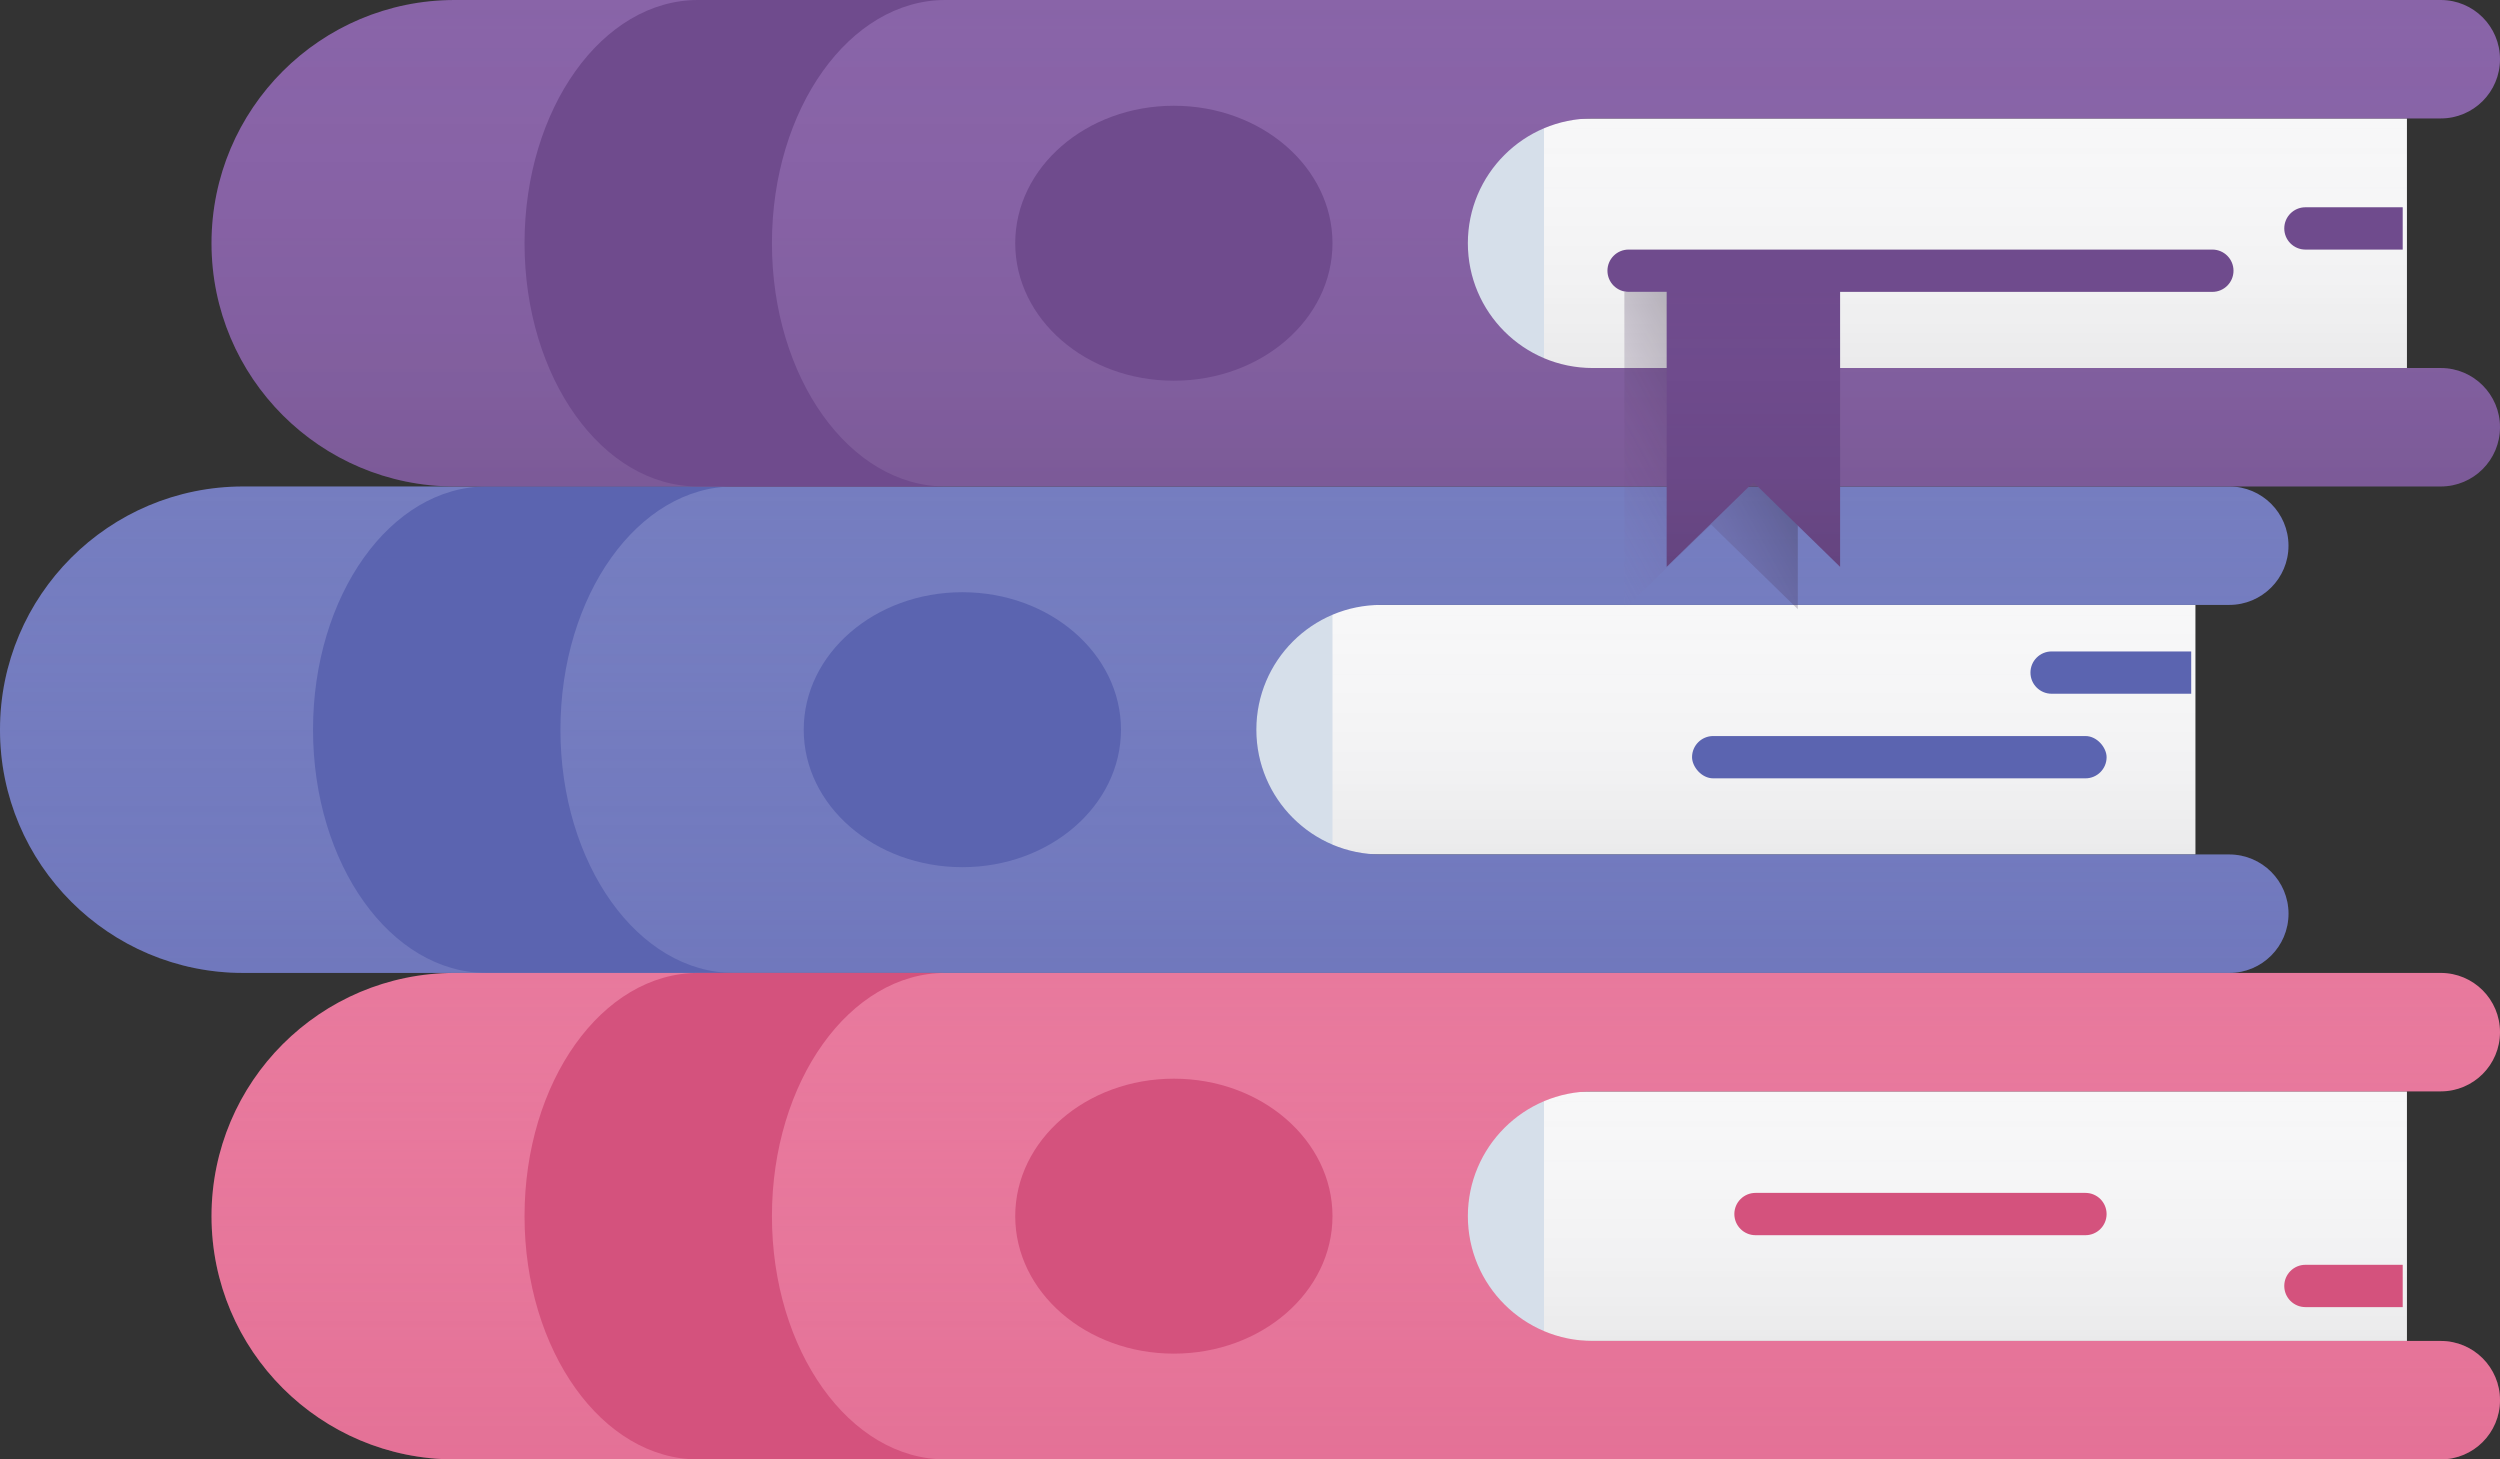 <?xml version="1.0" encoding="UTF-8"?>
<svg width="591px" height="345px" viewBox="0 0 591 345" version="1.1" xmlns="http://www.w3.org/2000/svg" xmlns:xlink="http://www.w3.org/1999/xlink">
    <rect x="0" y="0" width="591" height="345" fill="#333333" stroke="none"/>
    <!-- Generator: Sketch 51 (57462) - http://www.bohemiancoding.com/sketch -->
    <title>Books</title>
    <desc>Created with Sketch.</desc>
    <defs>
        <linearGradient x1="50%" y1="0%" x2="50%" y2="100%" id="linearGradient-1">
            <stop stop-color="#F7F7F8" stop-opacity="0" offset="0%"></stop>
            <stop stop-color="#000000" stop-opacity="0.05" offset="100%"></stop>
        </linearGradient>
        <rect id="path-2" x="295" y="28" width="224" height="59"></rect>
        <linearGradient x1="50%" y1="0%" x2="50%" y2="100%" id="linearGradient-3">
            <stop stop-color="#757DC0" stop-opacity="0" offset="0%"></stop>
            <stop stop-color="#5B64B0" stop-opacity="0.2" offset="100%"></stop>
        </linearGradient>
        <path d="M527,28 L326.5,28 C310.208,28 297,41.208 297,57.5 C297,73.792 310.208,87 326.5,87 L527,87 C534.732,87 541,93.268 541,101 L541,101 C541,108.732 534.732,115 527,115 L57.5,115 C25.744,115 0,89.256 0,57.5 C0,25.744 25.744,0 57.5,0 L527,0 C534.732,-1.42034288e-15 541,6.268 541,14 L541,14 C541,21.732 534.732,28 527,28 Z" id="path-4"></path>
        <rect id="path-5" x="295" y="28" width="224" height="59"></rect>
        <linearGradient x1="50%" y1="0%" x2="50%" y2="100%" id="linearGradient-6">
            <stop stop-color="#E8799D" stop-opacity="0" offset="0%"></stop>
            <stop stop-color="#D4527D" stop-opacity="0.2" offset="100%"></stop>
        </linearGradient>
        <path d="M527,28 L326.5,28 C310.208,28 297,41.208 297,57.5 C297,73.792 310.208,87 326.5,87 L527,87 C534.732,87 541,93.268 541,101 C541,108.732 534.732,115 527,115 L57.5,115 C25.744,115 0,89.256 0,57.5 C0,25.744 25.744,0 57.5,0 L527,0 C534.732,-1.42034288e-15 541,6.268 541,14 C541,21.732 534.732,28 527,28 Z" id="path-7"></path>
        <rect id="path-8" x="295" y="28" width="224" height="59"></rect>
        <linearGradient x1="50%" y1="0%" x2="50%" y2="100%" id="linearGradient-9">
            <stop stop-color="#8964A8" stop-opacity="0" offset="0%"></stop>
            <stop stop-color="#000000" stop-opacity="0.1" offset="100%"></stop>
        </linearGradient>
        <path d="M527,28 L326.5,28 C310.208,28 297,41.208 297,57.5 C297,73.792 310.208,87 326.5,87 L527,87 C534.732,87 541,93.268 541,101 L541,101 C541,108.732 534.732,115 527,115 L57.5,115 C25.744,115 0,89.256 0,57.5 C0,25.744 25.744,0 57.5,0 L527,0 C534.732,-1.42034288e-15 541,6.268 541,14 L541,14 C541,21.732 534.732,28 527,28 Z" id="path-10"></path>
        <linearGradient x1="100%" y1="0%" x2="0%" y2="100%" id="linearGradient-11">
            <stop stop-color="#000000" stop-opacity="0.5" offset="0%"></stop>
            <stop stop-color="#8964A8" stop-opacity="0" offset="100%"></stop>
        </linearGradient>
        <polygon id="path-12" points="394 68 435 68 435 134 414.5 114 394 134"></polygon>
    </defs>
    <g id="Handsome" stroke="none" stroke-width="1" fill="none" fill-rule="evenodd">
        <g id="Primary" transform="translate(-2205, -9814)">
            <g id="Books" transform="translate(2205, 9814)">
                <g id="Book" transform="translate(0, 115)">
                    <g id="Detail">
                        <use fill="#F7F7F8" xlink:href="#path-2"></use>
                        <use fill="url(#linearGradient-1)" xlink:href="#path-2"></use>
                    </g>
                    <rect id="Detail" fill="#D6DFEA" x="295" y="28" width="20" height="59"></rect>
                    <g id="Detail">
                        <use fill="#757DC0" xlink:href="#path-4"></use>
                        <use fill="url(#linearGradient-3)" xlink:href="#path-4"></use>
                    </g>
                    <path d="M173.5,115 L115.013,115 C92.362,115 74,89.256 74,57.5 C74,25.744 92.362,0 115.013,0 L173.5,0 C150.849,0 132.487,25.744 132.487,57.5 C132.487,89.256 150.849,115 173.5,115 Z" id="Detail" fill="#5B64B0"></path>
                    <ellipse id="Detail" fill="#5B64B0" cx="227.5" cy="57.5" rx="37.5" ry="32.5"></ellipse>
                    <path d="M485,39 L518,39 L518,49 L485,49 C482.239,49 480,46.761 480,44 L480,44 C480,41.239 482.239,39 485,39 Z" id="Detail" fill="#5B64B0"></path>
                    <rect id="Detail" fill="#5B64B0" x="400" y="59" width="98" height="10" rx="5"></rect>
                </g>
                <g id="Book" transform="translate(50, 230)">
                    <g id="Detail">
                        <use fill="#F7F7F8" xlink:href="#path-5"></use>
                        <use fill="url(#linearGradient-1)" xlink:href="#path-5"></use>
                    </g>
                    <rect id="Detail" fill="#D6DFEA" x="295" y="28" width="20" height="59"></rect>
                    <g id="Detail">
                        <use fill="#E8799D" xlink:href="#path-7"></use>
                        <use fill="url(#linearGradient-6)" xlink:href="#path-7"></use>
                    </g>
                    <path d="M173.5,115 L115.013,115 C92.362,115 74,89.256 74,57.5 C74,25.744 92.362,0 115.013,0 L173.5,0 C150.849,0 132.487,25.744 132.487,57.5 C132.487,89.256 150.849,115 173.5,115 Z" id="Detail" fill="#D4527D"></path>
                    <ellipse id="Detail" fill="#D4527D" cx="227.5" cy="57.5" rx="37.5" ry="32.5"></ellipse>
                    <path d="M495,69 L518,69 L518,79 L495,79 C492.239,79 490,76.761 490,74 C490,71.239 492.239,69 495,69 Z" id="Detail" fill="#D4527D"></path>
                    <path d="M365,52 L443,52 C445.761,52 448,54.239 448,57 C448,59.761 445.761,62 443,62 L365,62 C362.239,62 360,59.761 360,57 C360,54.239 362.239,52 365,52 Z" id="Detail" fill="#D4527D"></path>
                </g>
                <g id="Book" transform="translate(50, 0)">
                    <g id="Detail">
                        <use fill="#F7F7F8" xlink:href="#path-8"></use>
                        <use fill="url(#linearGradient-1)" xlink:href="#path-8"></use>
                    </g>
                    <rect id="Detail" fill="#D6DFEA" x="295" y="28" width="20" height="59"></rect>
                    <g id="Detail">
                        <use fill="#8964A8" xlink:href="#path-10"></use>
                        <use fill="url(#linearGradient-9)" xlink:href="#path-10"></use>
                    </g>
                    <path d="M173.5,115 L115.013,115 C92.362,115 74,89.256 74,57.5 C74,25.744 92.362,0 115.013,0 L173.5,0 C150.849,0 132.487,25.744 132.487,57.5 C132.487,89.256 150.849,115 173.5,115 Z" id="Detail" fill="#6F4B8D"></path>
                    <ellipse id="Detail" fill="#6F4B8D" cx="227.5" cy="57.5" rx="37.5" ry="32.5"></ellipse>
                    <path d="M495,49 L518,49 L518,59 L495,59 C492.239,59 490,56.761 490,54 C490,51.239 492.239,49 495,49 Z" id="Detail" fill="#6F4B8D"></path>
                    <path d="M335,59 L473,59 C475.761,59 478,61.239 478,64 C478,66.761 475.761,69 473,69 L335,69 C332.239,69 330,66.761 330,64 C330,61.239 332.239,59 335,59 Z" id="Detail" fill="#6F4B8D"></path>
                </g>
                <polygon id="Detail" fill="url(#linearGradient-11)" points="384 69 425 69 425 144 404.5 124 384 144"></polygon>
                <g id="Detail">
                    <use fill="#6F4B8D" xlink:href="#path-12"></use>
                    <use fill="url(#linearGradient-9)" xlink:href="#path-12"></use>
                </g>
            </g>
        </g>
    </g>
</svg>